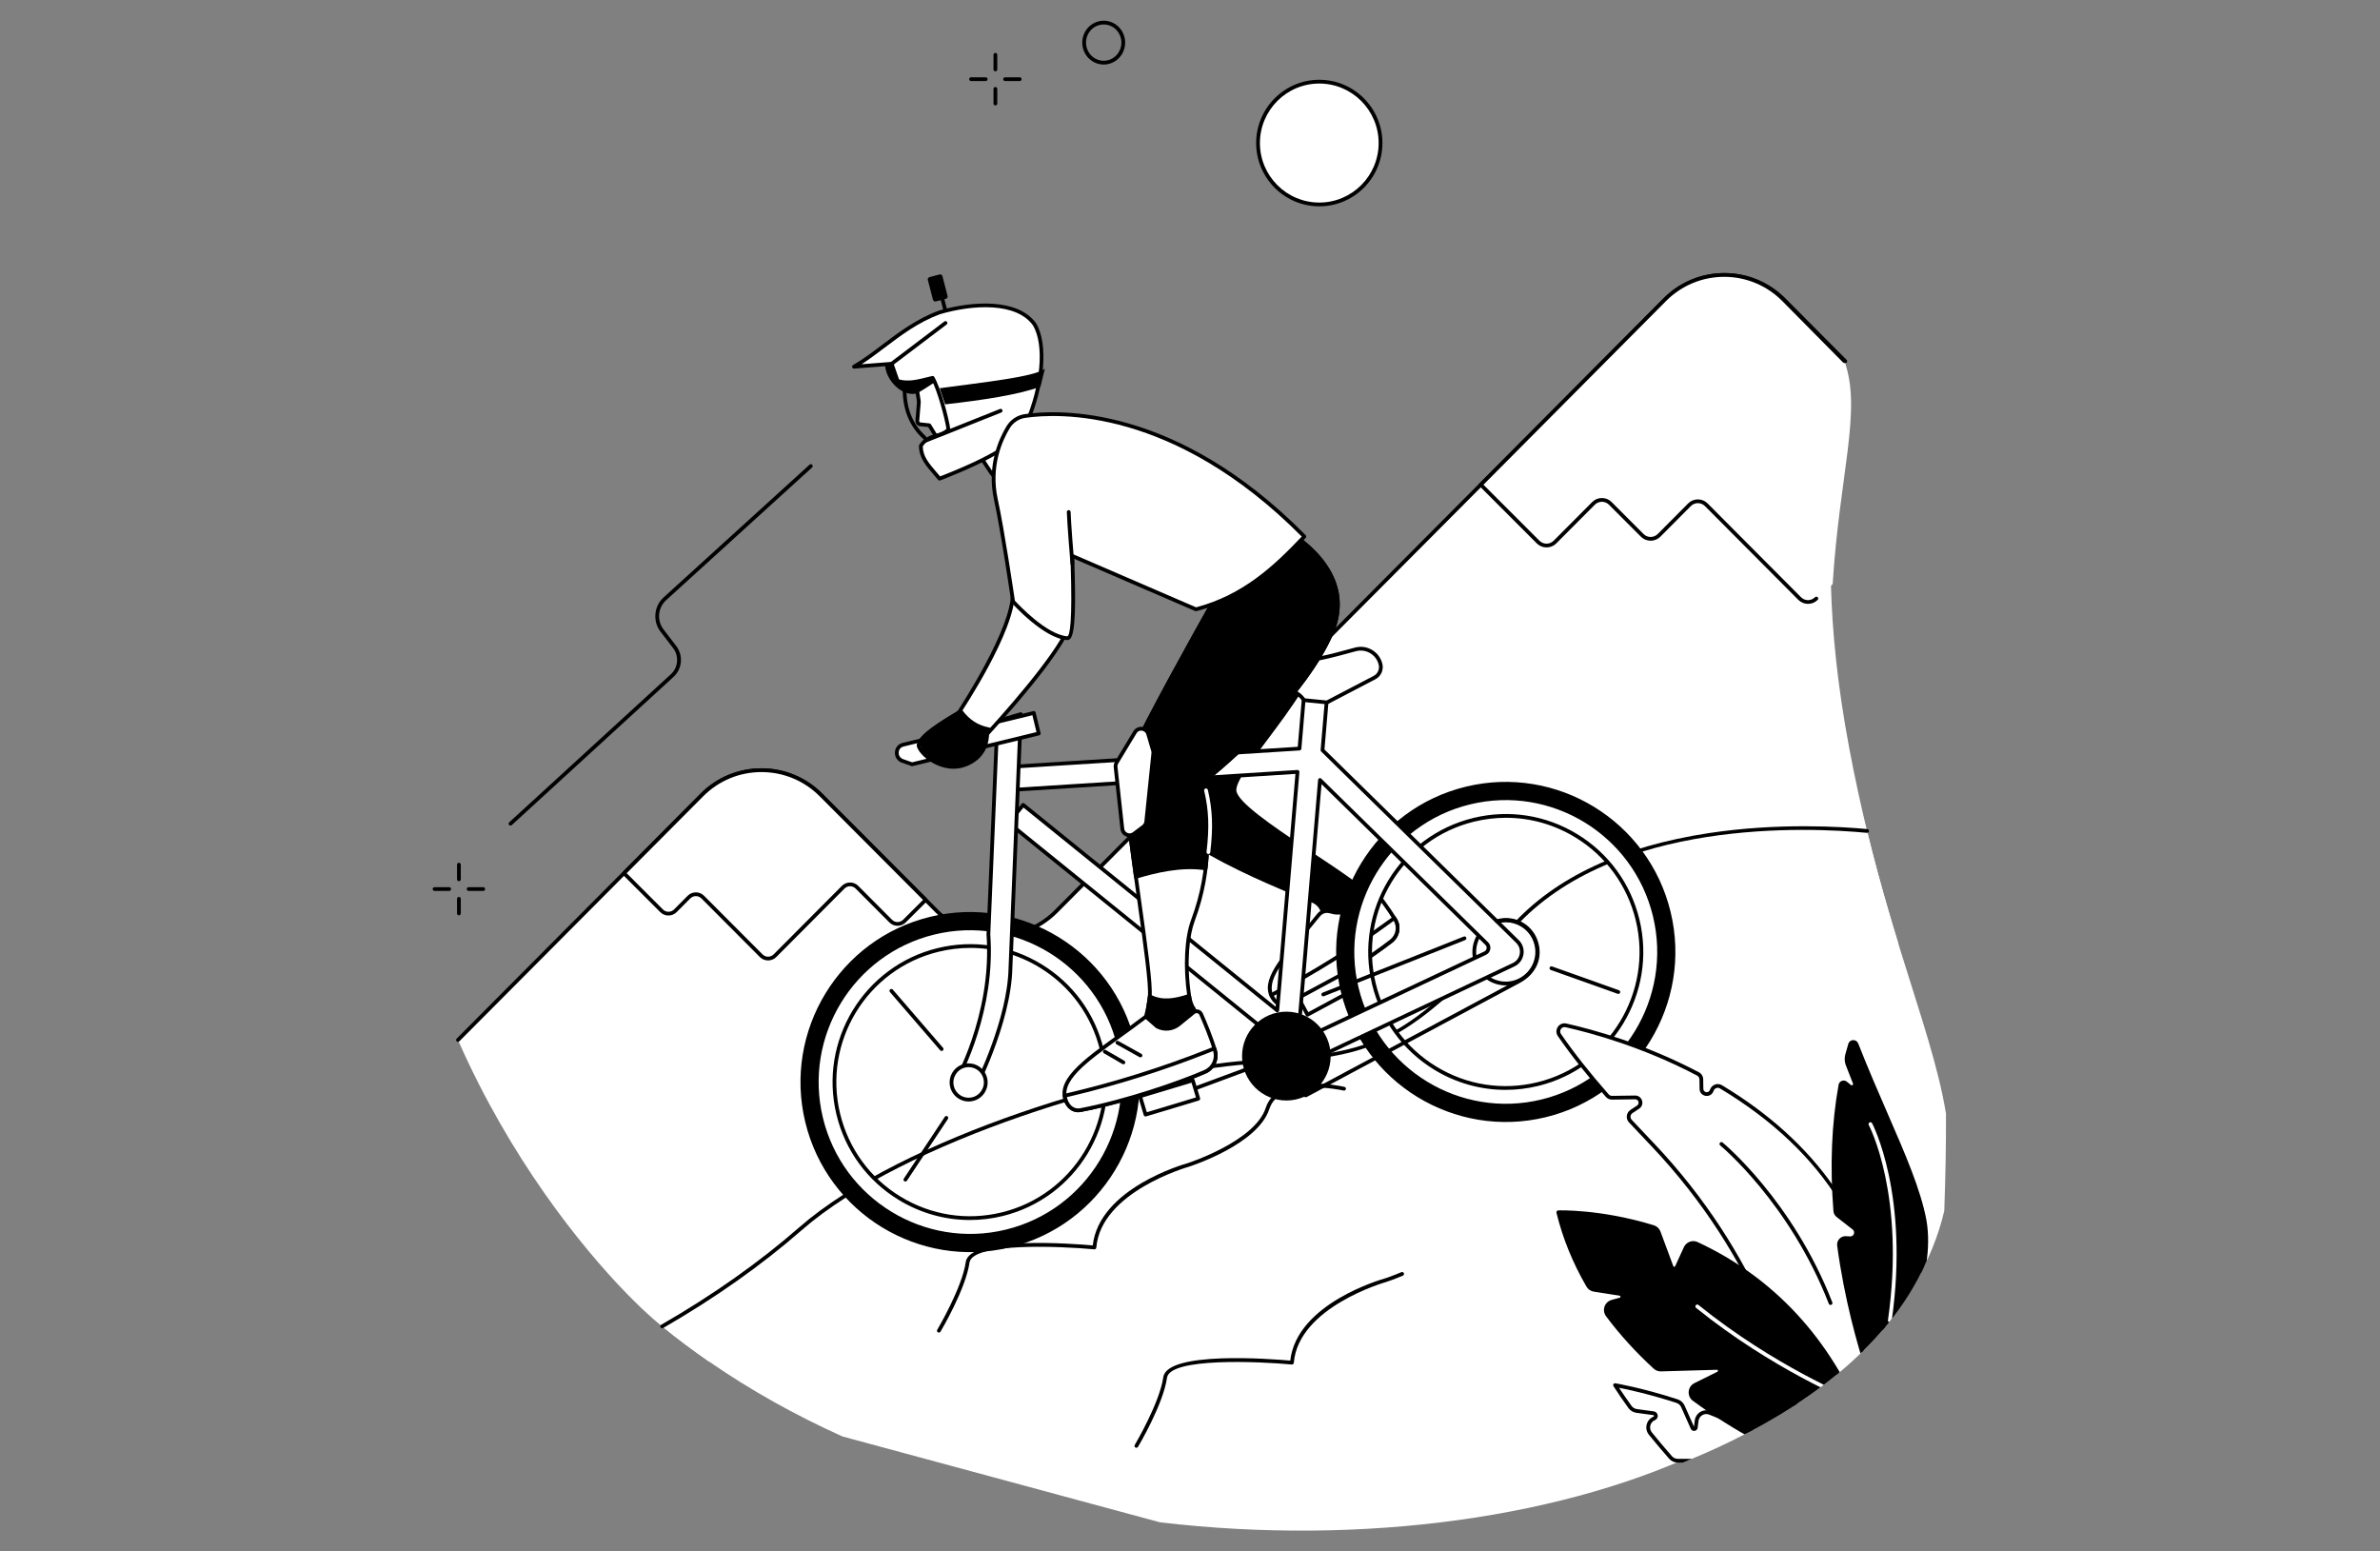 <?xml version="1.0" encoding="UTF-8"?>
<svg id="a" data-name="Layer 1" xmlns="http://www.w3.org/2000/svg" xmlns:xlink="http://www.w3.org/1999/xlink" viewBox="0 0 5000 3258.71">
  <rect x="0" y="0" width="5000" height="3258.71" fill="#808080" stroke="none"/>
  <defs>
    <clipPath id="c">
      <path d="M3297.59,3147.23s580.36-119.34,748.72-495.43c0,0,57.71-105.54,41.91-283.45-15.81-177.91-237.32-705.56-237.32-705.56l-921.33-22.42-227.36,585.66s255.24,789.25,595.37,921.2Z" fill="none" stroke-width="0"/>
    </clipPath>
  </defs>
  <g id="b" data-name="Downhill">
    <g>
      <ellipse cx="2771.6" cy="300.49" rx="128.65" ry="128.96" fill="#fff" stroke-width="0"/>
      <path d="M2771.61,433.41c-73.12,0-132.61-59.63-132.61-132.92s59.49-132.92,132.61-132.92,132.61,59.63,132.61,132.92-59.49,132.92-132.61,132.92ZM2771.61,175.48c-68.76,0-124.7,56.08-124.7,125.01s55.94,125.01,124.7,125.01,124.69-56.08,124.69-125.01-55.94-125.01-124.69-125.01Z" stroke-width="0"/>
    </g>
    <g>
      <g>
        <path d="M3966.75,1910.85c7.23,24.87,14.46,48.86,21.58,72.03l-2499.38,876.71c-33.59-23.2-66.23-47.64-97.81-73.42-2.57-1.98-5.14-4.09-7.67-6.19-3.08-2.54-6.32-5.28-9.76-8.29-15.73-13.64-35.25-32.01-57.46-54.81-96.9-99.63-244.97-284.3-354.12-532.32l512.31-514.63c69.08-69.41,181.15-69.49,250.3-.12l219.92,220.49,23.95,24.04c69.16,69.33,181.19,69.25,250.27-.12l1278.79-1284.61c69.16-69.41,181.27-69.41,250.38,0l128.63,129.18c-1.07,120.46-35.84,253.65-30.23,468.3,2.49,96.7,13.16,209.94,38.77,345.98,11.62,61.6,24.19,118.87,37.15,172.42,14.46,59.49,29.48,114.35,44.38,165.36Z" fill="#fff" stroke-width="0"/>
        <path d="M962.14,2188.52c-1.01,0-2.02-.38-2.79-1.15-1.55-1.54-1.56-4.05-.02-5.6l512.31-514.63c34.17-34.33,79.6-53.25,127.94-53.27h.08c48.3,0,93.72,18.87,127.89,53.15l243.86,244.52c32.67,32.75,76.09,50.79,122.26,50.79h.08c46.21-.02,89.65-18.1,122.32-50.91l1278.79-1284.61c34.2-34.32,79.66-53.22,128.01-53.22h.03c48.34,0,93.79,18.91,127.96,53.22l128.63,129.18c1.54,1.55,1.53,4.05-.01,5.6-1.55,1.54-4.06,1.54-5.6-.01l-128.63-129.18c-32.67-32.81-76.12-50.89-122.35-50.89h-.03c-46.24,0-89.7,18.07-122.4,50.89l-1278.79,1284.61c-34.17,34.31-79.6,53.22-127.93,53.24h-.08c-48.29,0-93.69-18.86-127.86-53.12l-243.86-244.52c-32.67-32.77-76.1-50.82-122.28-50.82h-.08c-46.22.02-89.67,18.11-122.34,50.94l-512.31,514.63c-.77.78-1.79,1.17-2.81,1.17Z" stroke-width="0"/>
        <g>
          <path d="M1418.79,1913.15l28.63-28.73c7.99-8.02,20.94-8.02,28.93,0l122.77,123.12c7.99,8.02,20.95,8.01,28.94,0l143.3-143.82c7.99-8.02,20.95-8.02,28.94,0l70.83,71.07c7.97,8,20.89,8.02,28.89.05l44.64-44.5-219.92-220.51c-69.15-69.34-181.22-69.28-250.3.13l-163.52,164.31,78.96,78.93c8,7.99,20.93,7.98,28.91-.03Z" fill="#fff" stroke-width="0"/>
          <path d="M1613.6,2017.5c-6.52,0-12.65-2.55-17.27-7.17l-122.77-123.12c-3.12-3.13-7.26-4.85-11.67-4.85-4.4,0-8.55,1.72-11.67,4.85l-28.63,28.73c-4.61,4.62-10.73,7.17-17.25,7.18h-.02c-6.51,0-12.63-2.54-17.24-7.14l-78.96-78.93c-1.54-1.54-1.55-4.04,0-5.59l163.53-164.31c34.16-34.32,79.59-53.24,127.92-53.26h.1c48.3,0,93.71,18.86,127.88,53.13l219.92,220.51c.74.74,1.16,1.75,1.16,2.8s-.42,2.06-1.16,2.8l-44.64,44.5c-4.61,4.59-10.72,7.12-17.21,7.12h-.04c-6.51-.01-12.63-2.56-17.23-7.18l-70.83-71.07c-3.12-3.13-7.26-4.85-11.67-4.85s-8.55,1.72-11.67,4.85l-143.3,143.82c-4.61,4.63-10.75,7.18-17.27,7.18ZM1461.89,1874.45c6.53,0,12.66,2.55,17.27,7.17l122.77,123.12c3.12,3.13,7.26,4.85,11.67,4.85,4.4,0,8.55-1.72,11.67-4.85l143.3-143.82c4.61-4.63,10.75-7.18,17.27-7.18s12.66,2.55,17.27,7.18l70.83,71.07c3.11,3.12,7.24,4.84,11.64,4.85h.03c4.39,0,8.51-1.71,11.63-4.81l41.84-41.71-217.13-217.71c-32.67-32.76-76.1-50.8-122.28-50.8h-.1c-46.21.02-89.66,18.11-122.31,50.93l-160.74,161.52,76.17,76.14c3.11,3.11,7.25,4.83,11.64,4.83h.02c4.4,0,8.54-1.73,11.65-4.85l28.63-28.73c4.61-4.63,10.75-7.18,17.27-7.18Z" stroke-width="0"/>
        </g>
        <path d="M3747.13,629.61l127.7,129.02v.16c37.29,102.22-10.14,236.13-24.73,468.3l-34.22,30.14c-9.76,9.76-25.34,9.76-35.1,0l-196.17-196.97c-9.76-9.8-25.51-9.8-35.27,0l-63.99,64.29c-9.76,9.76-25.55,9.76-35.32,0l-67.05-67.19c-9.76-9.76-25.57-9.76-35.33.04l-80.93,81.23c-9.76,9.76-25.53,9.8-35.33.04l-120.49-120.5,386.3-388.58c69.16-69.41,180.8-69.41,249.92,0Z" fill="#fff" stroke-width="0"/>
        <path d="M3798.33,1268.45c-7.37,0-14.74-2.8-20.35-8.41l-196.17-196.97c-3.97-3.99-9.24-6.18-14.83-6.18s-10.86,2.2-14.83,6.18l-63.98,64.29c-11.29,11.28-29.64,11.28-40.92,0l-67.06-67.19c-3.97-3.97-9.24-6.15-14.85-6.15h-.02c-5.61,0-10.88,2.2-14.86,6.19l-80.93,81.23c-11.28,11.27-29.63,11.29-40.92.05l-120.49-120.5c-1.54-1.54-1.55-4.04,0-5.59l386.3-388.58c34.2-34.32,79.57-53.22,127.78-53.22h.03c48.2,0,93.55,18.91,127.72,53.22l127.71,129.03c.73.74,1.14,1.74,1.14,2.78,0,2.19-1.77,4.04-3.96,4.04-1.41,0-2.65-.71-3.35-1.8l-127.16-128.48c-32.66-32.8-76.03-50.88-122.11-50.88h-.02c-46.09,0-89.47,18.07-122.17,50.89l-383.51,385.78,117.7,117.71c8.2,8.16,21.54,8.15,29.73-.04l80.92-81.22c5.46-5.48,12.72-8.51,20.45-8.52h.03c7.72,0,14.98,3.01,20.44,8.47l67.06,67.19c8.19,8.19,21.52,8.18,29.72,0l63.98-64.29c5.47-5.49,12.73-8.51,20.44-8.51s14.97,3.02,20.44,8.51l196.17,196.97c8.26,8.26,21.23,8.26,29.5,0,1.55-1.54,4.05-1.54,5.6,0,1.55,1.55,1.55,4.05,0,5.6-5.61,5.61-12.98,8.41-20.35,8.41Z" stroke-width="0"/>
      </g>
      <g>
        <path d="M4088.22,2339.37c.24,66.91-1.15,135.61-3.6,203.95-6,26.1-14.46,52.59-25.65,79.88-96.03,234.29-320.45,345.11-463.9,415.91-299.46,147.86-728.63,209.26-1157.99,158.65l-667.42-180.43c-98.6-44.5-192.85-96.98-280.73-157.74-33.59-23.2-66.23-47.64-97.81-73.42,84.49-48.71,190.51-117.76,290.46-205.06,213.4-186.42,695.47-333.17,941.87-349.63,246.39-16.46,310.77-15.27,555.78-285.38,212.92-234.73,635.92-210.89,743.13-200.62,14.46,59.49,29.48,114.35,44.38,165.36,7.23,24.87,14.46,48.86,21.58,72.03,1.86,6.11,3.72,12.1,5.57,18.09,41.49,133.86,78.36,240.28,94.33,338.41Z" fill="#fff" stroke-width="0"/>
        <path d="M1391.14,2790.13c-1.37,0-2.7-.71-3.43-1.98-1.09-1.89-.44-4.31,1.45-5.4,108.47-62.53,205.98-131.37,289.83-204.61,217.55-190.05,704.53-334.59,944.21-350.6l15.32-1.02c235.66-15.63,299.01-19.83,537.79-283.07,91.24-100.59,230.38-165.67,413.54-193.44,147.23-22.32,281.85-13.35,332.9-8.46,2.18.21,3.77,2.14,3.56,4.32-.2,2.17-2.05,3.79-4.32,3.56-120.65-11.56-530.57-31.35-739.83,199.34-240.92,265.6-310.99,270.25-543.12,285.65l-15.32,1.02c-238.59,15.94-723.2,159.69-939.52,348.66-84.23,73.58-182.17,142.72-291.09,205.51-.62.36-1.3.53-1.97.53Z" stroke-width="0"/>
        <path d="M1972.42,2799.25c-.69,0-1.39-.18-2.02-.56-1.88-1.12-2.49-3.55-1.38-5.42.52-.88,52.31-88.37,59.93-142.3,7.81-55.27,226.29-38.47,266.75-34.88,13.5-119.81,191.53-170.58,199.19-172.71,1.27-.41,141.39-45.9,164.19-116.15,24.53-75.6,159.72-45.45,165.46-44.13,2.13.49,3.46,2.61,2.97,4.74-.49,2.13-2.62,3.46-4.74,2.97-1.34-.31-133.86-29.88-156.16,38.86-24.05,74.11-163.53,119.4-169.46,121.29-1.99.56-184.44,52.59-193.95,169.74-.09,1.05-.59,2.03-1.4,2.71-.81.68-1.87,1-2.91.91-70.87-6.64-256.12-14.6-262.11,27.75-7.84,55.51-58.8,141.6-60.96,145.24-.74,1.24-2.06,1.93-3.4,1.93Z" stroke-width="0"/>
        <path d="M2387.36,3041.2c-.69,0-1.38-.18-2.02-.56-1.88-1.12-2.49-3.55-1.38-5.42.52-.88,52.3-88.37,59.92-142.3,7.82-55.26,226.29-38.47,266.76-34.88,13.5-119.81,191.53-170.58,199.19-172.71,0,0,14.32-4.6,34.3-13.02,2.01-.84,4.34.09,5.19,2.11.85,2.01-.1,4.33-2.11,5.18-20.33,8.57-34.97,13.26-35.12,13.31-1.99.56-184.44,52.59-193.95,169.74-.09,1.05-.59,2.03-1.4,2.71s-1.86,1-2.91.91c-70.87-6.64-256.13-14.6-262.11,27.75-7.84,55.51-58.79,141.6-60.96,145.24-.74,1.24-2.06,1.93-3.4,1.93Z" stroke-width="0"/>
      </g>
    </g>
    <g>
      <g>
        <path d="M2091.15,149.81c-2.19,0-3.96-1.77-3.96-3.96v-30.77c0-2.19,1.77-3.96,3.96-3.96s3.96,1.77,3.96,3.96v30.77c0,2.19-1.77,3.96-3.96,3.96Z" stroke-width="0"/>
        <path d="M2091.15,221.48c-2.19,0-3.96-1.77-3.96-3.96v-30.77c0-2.19,1.77-3.96,3.96-3.96s3.96,1.77,3.96,3.96v30.77c0,2.19-1.77,3.96-3.96,3.96Z" stroke-width="0"/>
        <path d="M2070.74,170.26h-30.7c-2.19,0-3.96-1.77-3.96-3.96s1.77-3.96,3.96-3.96h30.7c2.19,0,3.96,1.77,3.96,3.96s-1.77,3.96-3.96,3.96Z" stroke-width="0"/>
        <path d="M2142.25,170.26h-30.7c-2.19,0-3.96-1.77-3.96-3.96s1.77-3.96,3.96-3.96h30.7c2.19,0,3.96,1.77,3.96,3.96s-1.77,3.96-3.96,3.96Z" stroke-width="0"/>
      </g>
      <g>
        <path d="M964.09,1851.01c-2.19,0-3.96-1.77-3.96-3.96v-30.77c0-2.19,1.77-3.96,3.96-3.96s3.96,1.77,3.96,3.96v30.77c0,2.19-1.77,3.96-3.96,3.96Z" stroke-width="0"/>
        <path d="M964.09,1922.69c-2.19,0-3.96-1.77-3.96-3.96v-30.77c0-2.19,1.77-3.96,3.96-3.96s3.96,1.77,3.96,3.96v30.77c0,2.19-1.77,3.96-3.96,3.96Z" stroke-width="0"/>
        <path d="M943.69,1871.47h-30.7c-2.19,0-3.96-1.77-3.96-3.96s1.77-3.96,3.96-3.96h30.7c2.19,0,3.96,1.77,3.96,3.96s-1.77,3.96-3.96,3.96Z" stroke-width="0"/>
        <path d="M1015.2,1871.47h-30.7c-2.19,0-3.96-1.77-3.96-3.96s1.77-3.96,3.96-3.96h30.7c2.19,0,3.96,1.77,3.96,3.96s-1.77,3.96-3.96,3.96Z" stroke-width="0"/>
      </g>
      <path d="M2318.72,135.56c-5.42,0-10.85-1.01-16.05-3.03-11.38-4.42-20.33-13.12-25.23-24.49-9.98-23.19.37-50.38,23.08-60.6,10.92-4.92,23.08-5.23,34.22-.9,11.38,4.42,20.34,13.12,25.24,24.49,9.98,23.19-.37,50.38-23.08,60.61-5.82,2.62-11.99,3.93-18.17,3.93ZM2318.7,51.41c-5.08,0-10.15,1.08-14.93,3.23-18.79,8.46-27.34,31.01-19.05,50.26,4.05,9.41,11.44,16.6,20.82,20.25,9.15,3.56,19.13,3.3,28.11-.74,18.79-8.46,27.35-31.01,19.06-50.26-4.05-9.41-11.45-16.6-20.83-20.25-4.28-1.66-8.73-2.49-13.18-2.49Z" stroke-width="0"/>
      <path d="M1072.49,1734.17c-1.07,0-2.14-.43-2.92-1.28-1.48-1.61-1.37-4.12.24-5.59l339.57-311.02c15.43-14.12,17.53-38.19,4.79-54.79l-26.54-34.59c-16.76-21.84-13.94-53.45,6.42-71.96l306.67-278.81c1.61-1.47,4.12-1.35,5.59.27,1.47,1.62,1.35,4.12-.27,5.59l-306.67,278.81c-17.34,15.76-19.74,42.68-5.47,61.28l26.54,34.59c15.47,20.16,13.01,48.29-5.72,65.45l-339.57,311.02c-.76.7-1.72,1.04-2.67,1.04Z" stroke-width="0"/>
    </g>
    <g>
      <g>
        <path d="M2581.63,1321.72s-152.66,227.94-169.78,326.03c-18.58,106.46,252.02,208.12,345.64,248.72,16.12,6.99,23.1,26.1,15.28,41.87-9.23,18.6-6.53,39.47,1.51,39.76,25.52.95,111.59-67.88,109.56-89.01-3.18-33.21-281.41-180.83-286.4-228.16-4.99-47.33,217.96-253.59,182.58-359.89-35.38-106.29-198.39,20.68-198.39,20.68Z" stroke-width="0"/>
        <g>
          <g>
            <path d="M2887.59,1870.51c10.45,13.14,29.39,37.84,43.7,61.57,8.98,14.88,5.19,34.15-8.52,44.82-38.75,30.16-130.36,92.24-215.69,132.73-5.84,2.77-18.03,4.52-28.92-7.75-35.77-40.28,25.42-96.76,92.13-179.84,5.46-6.79,14.34-9.83,22.8-7.79l7.95,1.92c17.82,4.31,41.3-4.27,52.18-19.06l19.32-26.29c3.7-5.04,11.15-5.2,15.04-.31Z" fill="#fff" stroke-width="0"/>
            <path d="M2697.92,2115.57c-7.21,0-15.46-2.91-22.71-11.07-32.06-36.1,6.35-82,59.5-145.53,10.51-12.57,21.38-25.56,32.51-39.41,6.39-7.96,16.91-11.55,26.82-9.16l7.95,1.92c16.17,3.91,38.18-4.13,48.06-17.56l19.32-26.29c2.51-3.41,6.36-5.41,10.58-5.49,4.32-.07,8.12,1.76,10.74,5.06h0c10.2,12.83,29.48,37.94,43.99,61.98,9.97,16.53,5.9,38.02-9.47,49.99-40.32,31.39-131.23,92.75-216.42,133.18-3.03,1.44-6.78,2.37-10.87,2.37ZM2787.87,1917.58c-5.54,0-10.93,2.5-14.49,6.93-11.17,13.92-22.07,26.94-32.61,39.54-50.61,60.49-87.17,104.2-59.64,135.2,10.9,12.27,22.12,7.82,24.27,6.8,84.61-40.15,174.9-101.1,214.95-132.27,12.21-9.51,15.46-26.55,7.56-39.65-14.28-23.67-33.32-48.47-43.4-61.15-1.08-1.35-2.79-2.1-4.4-2.07-1.74.03-3.32.86-4.36,2.27l-19.32,26.29c-11.76,16-37.01,25.23-56.29,20.57l-7.95-1.92c-1.42-.34-2.87-.51-4.3-.51Z" stroke-width="0"/>
          </g>
          <g>
            <path d="M2929.12,1928.53s1.47,2.39,2.17,3.55c8.98,14.88,5.19,34.15-8.52,44.82-38.75,30.16-130.36,92.24-215.69,132.73-5.84,2.77-18.03,4.52-28.92-7.75-3.34-3.76-7.33-11.73-7.33-11.73l5.91-3.11c84.22-44.31,165.09-94.74,241.96-150.9l10.41-7.61Z" fill="#fff" stroke-width="0"/>
            <path d="M2697.92,2115.57c-7.21,0-15.46-2.91-22.71-11.07-3.64-4.1-7.74-12.24-7.91-12.59-.97-1.93-.21-4.27,1.69-5.28l5.92-3.11c83.76-44.07,165-94.74,241.47-150.59l10.41-7.61c.89-.65,2.03-.9,3.09-.69,1.09.21,2.03.87,2.61,1.81l2.19,3.58c9.97,16.53,5.9,38.02-9.47,49.99-40.32,31.39-131.23,92.75-216.42,133.18-3.03,1.44-6.78,2.37-10.87,2.37ZM2676.2,2091.79c1.44,2.56,3.35,5.69,4.92,7.46,10.88,12.26,22.12,7.82,24.27,6.8,84.61-40.15,174.9-101.1,214.95-132.27,12.17-9.47,15.44-26.44,7.64-39.52l-6.94,5.07c-76.77,56.09-158.35,106.96-242.45,151.21l-2.39,1.26Z" stroke-width="0"/>
          </g>
        </g>
      </g>
      <g>
        <g>
          <path d="M2629.27,2242.33l-144.42,53.55,144.42-53.55Z" stroke-width="0"/>
          <path d="M2484.85,2299.83c-1.61,0-3.12-.99-3.71-2.58-.76-2.05.29-4.33,2.33-5.09l144.42-53.55c2.04-.76,4.32.29,5.09,2.33.76,2.05-.29,4.33-2.33,5.09l-144.42,53.55c-.45.17-.92.25-1.38.25Z" stroke-width="0"/>
        </g>
        <g>
          <path d="M2785.63,2075.46l25.46,16.76-95.57,142.76c-4.62,7.05-14.06,9.01-21.09,4.38-7.03-4.63-8.99-14.09-4.37-21.14l95.57-142.76Z" fill="#fff" stroke-width="0"/>
          <g>
            <polygon points="2727.79 2096.04 2829.67 2041.08 2848.71 2076.54 2746.83 2131.5 2727.79 2096.04" fill="#fff" stroke-width="0"/>
            <path d="M2746.83,2135.46c-.38,0-.77-.06-1.14-.17-1.01-.3-1.85-.99-2.35-1.92l-19.04-35.46c-1.03-1.92-.31-4.32,1.61-5.35l101.88-54.96c.93-.5,2.01-.61,3.01-.31,1.01.3,1.85.99,2.35,1.92l19.04,35.46c1.03,1.92.31,4.32-1.61,5.35l-101.88,54.96c-.58.31-1.23.47-1.88.47ZM2733.15,2097.65l15.29,28.49,94.91-51.21-15.29-28.49-94.92,51.21Z" stroke-width="0"/>
          </g>
        </g>
        <g>
          <g>
            <path d="M1958.61,1944.44c-181.02,43.97-292.2,226.71-248.34,408.17,43.87,181.46,226.17,292.91,407.19,248.94,181.02-43.97,292.2-226.71,248.34-408.17-43.86-181.45-226.17-292.91-407.19-248.94ZM2105.15,2550.62c-152.96,37.16-307.01-57.02-344.07-210.35-37.07-153.33,56.88-307.75,209.84-344.9,152.96-37.16,307.01,57.02,344.07,210.35,37.07,153.33-56.88,307.75-209.85,344.9Z" fill="#fff" stroke-width="0"/>
            <path d="M2037.42,2615.14c-61.8,0-122.6-16.95-176.73-49.96-77.98-47.56-132.77-122.72-154.26-211.65-44.31-183.28,68.4-368.53,251.25-412.94l.94,3.84-.94-3.84c88.46-21.49,179.97-7.2,257.71,40.21,77.98,47.56,132.76,122.72,154.25,211.64,44.31,183.28-68.4,368.53-251.25,412.94-26.86,6.53-54.01,9.75-80.97,9.75ZM2038.63,1938.76c-26.33,0-52.85,3.15-79.09,9.52-178.61,43.39-288.71,224.35-245.43,403.39,21,86.87,74.52,160.29,150.69,206.75,75.94,46.31,165.33,60.26,251.72,39.28,178.62-43.39,288.71-224.35,245.43-403.4-21-86.86-74.51-160.29-150.68-206.74-52.87-32.24-112.27-48.8-172.64-48.8ZM2037.52,2562.72c-52.33,0-103.83-14.35-149.66-42.31-66.03-40.27-112.42-103.92-130.62-179.22-37.52-155.2,57.92-312.06,212.75-349.67,74.89-18.19,152.4-6.1,218.23,34.05,66.03,40.27,112.42,103.92,130.62,179.21,37.52,155.2-57.92,312.07-212.75,349.68-22.75,5.53-45.74,8.26-68.57,8.26ZM2038.54,1991.18c-22.21,0-44.56,2.66-66.68,8.03-150.6,36.58-243.43,189.16-206.93,340.13,17.7,73.24,62.82,135.15,127.05,174.32,64.03,39.05,139.41,50.81,212.24,33.12l.94,3.84-.94-3.84c150.6-36.58,243.43-189.16,206.94-340.13-17.7-73.24-62.82-135.15-127.05-174.32-44.58-27.19-94.66-41.15-145.56-41.15Z" stroke-width="0"/>
          </g>
          <path d="M2121.96,2620.13c-190.95,46.38-383.95-71.61-430.22-263.02-46.27-191.41,71.43-384.88,262.39-431.26,190.95-46.38,383.95,71.61,430.22,263.02,46.27,191.41-71.43,384.88-262.39,431.26ZM1963.11,1963.03c-170.5,41.42-275.61,214.16-234.29,385.08,41.32,170.92,213.65,276.27,384.15,234.85,170.5-41.42,275.61-214.16,234.29-385.08-41.32-170.92-213.65-276.27-384.15-234.85Z" stroke-width="0"/>
        </g>
        <g>
          <g>
            <path d="M3083.94,1671.09c-181.02,43.97-292.2,226.71-248.34,408.17,43.87,181.46,226.17,292.91,407.19,248.94,181.02-43.97,292.2-226.71,248.34-408.17-43.86-181.45-226.17-292.91-407.19-248.94ZM3230.48,2277.27c-152.96,37.16-307.01-57.02-344.07-210.35-37.07-153.33,56.88-307.75,209.84-344.9,152.96-37.16,307.01,57.02,344.07,210.35,37.07,153.33-56.88,307.75-209.85,344.9Z" fill="#fff" stroke-width="0"/>
            <path d="M3162.75,2341.79c-61.8,0-122.6-16.95-176.73-49.96-77.98-47.56-132.76-122.72-154.26-211.64-44.31-183.28,68.4-368.53,251.25-412.94l.94,3.84-.94-3.84c88.46-21.49,179.98-7.2,257.71,40.21,77.98,47.56,132.76,122.72,154.25,211.64,44.31,183.28-68.4,368.53-251.25,412.94-26.86,6.53-54.01,9.75-80.97,9.75ZM3163.97,1665.41c-26.33,0-52.85,3.15-79.09,9.52-178.61,43.39-288.71,224.35-245.43,403.39,21,86.86,74.51,160.29,150.69,206.75,75.94,46.31,165.34,60.26,251.72,39.28,178.61-43.38,288.71-224.35,245.43-403.4-21-86.86-74.51-160.29-150.68-206.74-52.87-32.24-112.27-48.8-172.64-48.8ZM3162.85,2289.37c-52.33,0-103.82-14.35-149.66-42.31-66.04-40.27-112.42-103.92-130.63-179.22-37.52-155.2,57.92-312.07,212.75-349.67,74.89-18.19,152.4-6.1,218.23,34.05,66.04,40.27,112.42,103.92,130.63,179.22,37.52,155.2-57.92,312.07-212.76,349.68-22.75,5.53-45.74,8.26-68.57,8.26ZM3163.87,1717.83c-22.21,0-44.56,2.66-66.68,8.03-150.6,36.58-243.43,189.16-206.94,340.13,17.71,73.24,62.83,135.15,127.06,174.32,64.03,39.05,139.4,50.81,212.24,33.12,150.6-36.58,243.43-189.16,206.94-340.13-17.71-73.24-62.83-135.15-127.06-174.32-44.57-27.19-94.66-41.15-145.55-41.15Z" stroke-width="0"/>
          </g>
          <path d="M3247.29,2346.78c-190.96,46.38-383.96-71.61-430.23-263.02-46.27-191.41,71.44-384.88,262.39-431.26,190.95-46.38,383.95,71.61,430.22,263.02,46.27,191.41-71.44,384.88-262.39,431.26ZM3088.44,1689.67c-170.5,41.42-275.61,214.16-234.29,385.08,41.32,170.92,213.65,276.27,384.15,234.85,170.5-41.42,275.61-214.16,234.29-385.08-41.32-170.92-213.65-276.27-384.15-234.85Z" stroke-width="0"/>
          <path d="M3399.85,2087.81c-.44,0-.89-.07-1.33-.23l-140.61-50.07c-2.06-.73-3.13-3-2.4-5.05.73-2.06,2.98-3.13,5.06-2.4l140.61,50.07c2.06.73,3.13,3,2.4,5.05-.58,1.62-2.1,2.63-3.73,2.63Z" stroke-width="0"/>
        </g>
        <g>
          <ellipse cx="3163.37" cy="1999.64" rx="66.15" ry="66.31" fill="#fff" stroke-width="0"/>
          <path d="M3163.24,2069.93c-12.7,0-25.19-3.48-36.32-10.27-16.02-9.77-27.28-25.21-31.69-43.48-9.1-37.65,14.05-75.71,51.62-84.84,18.19-4.42,36.99-1.48,52.96,8.26,16.02,9.77,27.28,25.21,31.69,43.48,9.1,37.65-14.05,75.71-51.62,84.84-5.52,1.34-11.1,2-16.64,2ZM3163.48,1937.26c-4.91,0-9.86.59-14.76,1.78-33.33,8.1-53.88,41.87-45.8,75.29,3.92,16.21,13.91,29.92,28.12,38.58,14.17,8.64,30.85,11.24,46.97,7.33,33.33-8.1,53.88-41.87,45.8-75.29h0c-3.92-16.21-13.9-29.91-28.12-38.58-9.87-6.02-20.95-9.11-32.21-9.11Z" stroke-width="0"/>
        </g>
        <path d="M1902.07,2481.9c-.75,0-1.51-.21-2.18-.66-1.82-1.21-2.32-3.66-1.11-5.48l86.07-129.75c1.21-1.82,3.66-2.32,5.48-1.11,1.82,1.21,2.32,3.66,1.11,5.48l-86.07,129.75c-.76,1.15-2.02,1.77-3.3,1.77Z" stroke-width="0"/>
        <path d="M1978.22,2207.64c-1.11,0-2.21-.46-2.99-1.37l-105.6-122.36c-1.43-1.65-1.24-4.15.41-5.58,1.65-1.43,4.15-1.25,5.58.41l105.6,122.36c1.43,1.65,1.24,4.15-.41,5.58-.75.65-1.67.96-2.59.96Z" stroke-width="0"/>
        <g>
          <g>
            <path d="M2675.86,2211.13l-47.13,22.17,20.68,43.95,530.42-250.73c18.94-8.95,23.17-34.1,8.21-48.78l-409.64-401.89,8.73-102.91-48.23-4.8-8.85,104.29-598.2,37.78,3.05,48.49,591-37.32-42.51,501.18-533.85-431.8-30.44,37.81,559.33,452.41-2.56,30.16ZM3120.08,2002.17l-393.55,185.13,46.55-548.83,350.38,343.67c6.15,6.03,4.4,16.37-3.39,20.03Z" fill="#fff" stroke-width="0"/>
            <path d="M2649.41,2281.2c-.45,0-.9-.08-1.34-.23-.99-.36-1.8-1.09-2.24-2.04l-20.68-43.94c-.44-.95-.49-2.04-.14-3.03s1.09-1.79,2.04-2.24l45.07-21.2,2.19-25.8-557.7-451.08c-1.7-1.37-1.96-3.86-.6-5.56l30.44-37.81c.66-.82,1.62-1.34,2.66-1.45,1.04-.11,2.09.2,2.91.86l528.04,427.11,41.5-489.17-586.42,37.03c-1.1.07-2.08-.29-2.87-.98-.79-.69-1.27-1.67-1.33-2.72l-3.05-48.49c-.14-2.18,1.52-4.06,3.7-4.2l594.8-37.56,8.56-100.89c.09-1.06.6-2.03,1.41-2.71.82-.68,1.89-1,2.92-.89l48.23,4.8c2.15.21,3.74,2.12,3.55,4.27l-8.57,101.05,408.31,400.58c7.96,7.81,11.6,19.04,9.74,30.04-1.88,11.16-8.82,20.32-19.03,25.15l-530.42,250.73c-.54.25-1.11.38-1.69.38ZM2634,2235.2l17.3,36.78,526.83-249.04c7.84-3.71,13.16-10.74,14.61-19.31,1.45-8.58-1.28-16.99-7.48-23.07l-409.64-401.89c-.84-.83-1.27-1.98-1.17-3.16l8.4-99.02-40.36-4.02-8.51,100.29c-.17,1.95-1.73,3.49-3.69,3.61l-594.26,37.53,2.55,40.59,587.05-37.07c1.19-.07,2.28.36,3.08,1.18.8.82,1.21,1.96,1.11,3.1l-42.52,501.18c-.12,1.46-1.04,2.73-2.39,3.31-1.34.57-2.9.36-4.04-.56l-530.76-429.3-25.48,31.65,556.26,449.92c1.02.83,1.57,2.1,1.45,3.41l-2.56,30.16c-.12,1.41-.98,2.65-2.26,3.25l-43.55,20.49ZM2675.86,2211.13h.04-.04ZM2726.52,2191.26c-.8,0-1.58-.24-2.26-.71-1.16-.81-1.8-2.17-1.68-3.58l46.55-548.83c.13-1.53,1.13-2.84,2.57-3.38,1.43-.53,3.05-.19,4.15.88l350.39,343.67c3.81,3.74,5.56,9.12,4.66,14.39-.89,5.27-4.31,9.77-9.14,12.04l-393.55,185.13c-.54.25-1.11.38-1.68.38ZM2776.31,1647.18l-45.26,533.62,387.35-182.21c2.52-1.19,4.24-3.45,4.71-6.21.47-2.76-.41-5.46-2.4-7.42l-344.39-337.78ZM3120.08,2002.17h.04-.04Z" stroke-width="0"/>
          </g>
          <g>
            <path d="M2694.73,1449.08l-69.3,5.71c-9.47.78-17.78-6.27-18.59-15.76-1.54-18.13,11.4-34.28,29.4-36.67l98.29-13.08c25.22-3.36,50.19-8.34,74.77-14.92l38.36-10.27c23.21-6.22,46.98,7.94,52.64,31.35,2.68,11.09-2.53,22.59-12.63,27.87l-99.93,52.19-48.23-4.8c-9.92-14.8-27.05-23.06-44.78-21.6Z" fill="#fff" stroke-width="0"/>
            <path d="M2787.74,1479.45c-.13,0-.26,0-.39-.02l-48.23-4.8c-1.18-.12-2.24-.75-2.9-1.73-9.11-13.59-24.84-21.2-41.16-19.86l-69.3,5.71c-11.64.97-21.87-7.73-22.86-19.36-1.73-20.27,12.69-38.25,32.81-40.93l98.29-13.08c24.96-3.32,49.95-8.31,74.26-14.82l38.36-10.27c12.25-3.28,25-1.52,35.91,4.96,10.94,6.5,18.61,16.9,21.6,29.28,3.12,12.89-2.91,26.17-14.64,32.3l-99.93,52.19c-.57.3-1.19.45-1.83.45ZM2741.71,1466.93l45.24,4.51,98.88-51.64c8.51-4.44,12.87-14.08,10.61-23.43-2.49-10.29-8.87-18.94-17.96-24.34-9.06-5.38-19.66-6.84-29.82-4.12l-38.36,10.27c-24.64,6.6-49.97,11.65-75.27,15.02l-98.29,13.08c-15.93,2.12-27.34,16.36-25.97,32.42.62,7.3,7.01,12.74,14.32,12.15l69.3-5.71c18.53-1.53,36.46,6.8,47.31,21.79Z" stroke-width="0"/>
          </g>
          <g>
            <path d="M2043.18,2297.66l-39.9-16.54s86.03-143.78,73.18-318.37l18.92-448.13,49.15-14.56-21.73,533.51c-2.57,118.04-79.61,264.09-79.61,264.09Z" fill="#fff" stroke-width="0"/>
            <path d="M2043.18,2301.62c-.51,0-1.02-.1-1.51-.3l-39.9-16.54c-1.06-.44-1.88-1.32-2.24-2.41-.36-1.09-.23-2.29.36-3.27.85-1.43,85.23-144.8,72.63-316.05-.01-.15-.02-.31,0-.46l18.92-448.13c.07-1.69,1.21-3.15,2.83-3.63l49.15-14.56c1.23-.37,2.55-.11,3.55.67,1.01.78,1.58,2.01,1.52,3.28l-21.73,533.51c-2.55,117.53-79.29,264.31-80.06,265.78-.7,1.34-2.07,2.11-3.5,2.11ZM2008.93,2279.18l32.4,13.43c11.16-22.04,75.2-152.96,77.51-259.13l21.51-528.06-41.14,12.19-18.79,445.07c11.53,157.72-57.95,292-71.5,316.49Z" stroke-width="0"/>
          </g>
          <g>
            <ellipse cx="2034.95" cy="2273.74" rx="35.97" ry="36.06" fill="#fff" stroke-width="0"/>
            <path d="M2034.87,2313.77c-7.23,0-14.35-1.98-20.69-5.85-9.12-5.56-15.53-14.36-18.04-24.76-5.19-21.44,8-43.11,29.39-48.31,10.36-2.52,21.07-.84,30.17,4.71,9.12,5.56,15.53,14.36,18.04,24.76,5.19,21.44-8,43.11-29.39,48.31-3.15.76-6.33,1.14-9.48,1.14ZM2035,2241.63c-2.53,0-5.07.3-7.59.91-17.16,4.17-27.73,21.56-23.57,38.76,2.02,8.35,7.16,15.4,14.47,19.86,7.29,4.45,15.87,5.79,24.17,3.77,17.16-4.17,27.73-21.55,23.57-38.76h0c-2.02-8.35-7.16-15.4-14.47-19.86-5.08-3.1-10.78-4.69-16.58-4.69Z" stroke-width="0"/>
          </g>
        </g>
        <ellipse cx="2702.44" cy="2218.39" rx="93.07" ry="93.29" stroke-width="0"/>
        <path d="M2779.96,2092.86c-1.57,0-3.06-.94-3.68-2.5-.8-2.03.19-4.33,2.22-5.14l296.72-117.92c2.03-.81,4.33.18,5.14,2.22.8,2.03-.19,4.33-2.22,5.14l-296.72,117.92c-.48.19-.97.28-1.46.28Z" stroke-width="0"/>
        <path d="M2743.14,2304.95c-1.41,0-2.78-.76-3.49-2.09-1.03-1.93-.31-4.32,1.62-5.36l447.99-239.87c32.22-17.81,44.72-47.61,33.39-79.71-11.07-31.36-44.63-48.46-76.38-38.95-2.1.63-4.3-.56-4.93-2.66-.63-2.09.56-4.3,2.65-4.93,35.83-10.73,73.64,8.56,86.12,43.89,12.54,35.51-1.67,69.73-37.07,89.29l-448.03,239.89c-.6.32-1.23.47-1.86.47Z" stroke-width="0"/>
        <g>
          <polygon points="2517.4 2307.89 2406.6 2341.3 2395.03 2302.74 2505.82 2269.32 2517.4 2307.89" fill="#fff" stroke-width="0"/>
          <path d="M2406.6,2345.26c-.65,0-1.29-.16-1.87-.47-.92-.5-1.62-1.34-1.92-2.35l-11.57-38.56c-.63-2.09.56-4.29,2.65-4.93l110.79-33.41c1.01-.3,2.09-.19,3.02.3.92.5,1.62,1.34,1.92,2.35l11.57,38.56c.63,2.09-.56,4.29-2.65,4.93l-110.79,33.41c-.37.11-.76.17-1.14.17ZM2399.96,2305.38l9.3,30.98,103.21-31.13-9.3-30.98-103.21,31.13Z" stroke-width="0"/>
        </g>
        <g>
          <path d="M1897.58,1564.23l274.24-66.62,10.43,43.12-264.72,64.3c-.46.11-.9.26-1.34.39-6.83-2.28-13.64-4.67-20.42-7.15-16.31-5.97-15.48-29.75,1.38-33.94.14-.04.29-.07.43-.11Z" fill="#fff" stroke-width="0"/>
          <path d="M1916.19,1609.38c-.42,0-.85-.07-1.25-.2-6.6-2.2-13.5-4.61-20.53-7.19-9.23-3.38-14.86-11.96-14.32-21.86.52-9.63,6.84-17.34,16.11-19.64l.45-.11,274.25-66.62c1.02-.25,2.1-.08,2.99.47.9.55,1.54,1.43,1.79,2.45l10.43,43.13c.51,2.12-.79,4.26-2.91,4.77l-265.92,64.65c-.35.1-.72.15-1.08.15ZM1898.52,1568.07l-.41.1c-7.07,1.76-9.86,7.55-10.12,12.39-.26,4.82,1.98,11.38,9.14,14,6.54,2.39,12.97,4.65,19.13,6.72.11-.03.22-.06.34-.09l260.87-63.37-8.56-35.43-270.4,65.68Z" stroke-width="0"/>
        </g>
      </g>
      <g>
        <g>
          <g>
            <path d="M2508.1,2119.06c-5.11-6.31-8.75-19.15-9.89-27.2-9.64-67.57-4.4-125.63,7.8-158.2,42.7-114.08,30.36-208.88,19.7-254.03-4.19-17.75,1.88-36.35,15.88-48,57.24-47.62,200.16-174.83,255.26-300.41,69.63-158.69-147.28-244.85-147.28-244.85,0,0-271.22,471.14-283.79,527.89-12.56,56.75,55.39,424.47,49.66,478.7-6.37,60.38-34.59,111.14-34.59,111.14,0,0,40.8-20.96,71.91-32.6,35.74-13.38,61.57-44.71,55.32-52.43Z" fill="#fff" stroke-width="0"/>
            <path d="M2380.87,2208.05c-1.05,0-2.08-.42-2.84-1.2-1.21-1.25-1.46-3.15-.61-4.67.28-.5,27.9-50.81,34.11-109.63,2.5-23.72-9.71-111-22.63-203.41-16.75-119.77-34.08-243.61-26.97-275.73,12.55-56.69,273.14-509.75,284.23-529.01.98-1.7,3.08-2.42,4.89-1.7,4.78,1.9,117.33,47.44,153.02,134.35,15.15,36.89,13.95,75.84-3.57,115.77-55.26,125.94-197.69,253.06-256.36,301.87-12.87,10.7-18.45,27.58-14.56,44.05,10.99,46.57,23.03,141.79-19.85,256.33-10.46,27.94-17.95,83.67-7.59,156.26,1.18,8.29,4.76,19.96,9.05,25.26h0c1.29,1.6,2.56,4.5,1.27,9.26-3.96,14.51-28.87,38.36-58.28,49.37-30.54,11.43-71.09,32.21-71.49,32.42-.57.29-1.19.44-1.81.44ZM2651.26,1091.37c-23.3,40.57-269.84,470.58-281.61,523.74-6.8,30.73,11.19,159.4,27.08,272.93,13.56,96.94,25.27,180.65,22.66,205.34-4.71,44.67-20.95,83.65-29.59,101.83,14.31-7.05,40.31-19.45,61.6-27.42,27.71-10.37,48.55-31.42,52.95-42.63.88-2.24.78-3.38.67-3.62-6.31-7.81-9.77-22.45-10.72-29.11-8.84-61.96-5.77-123.33,8.01-160.15,42.14-112.58,30.34-206.04,19.55-251.73-4.58-19.41,2.01-39.31,17.21-51.95,58.24-48.45,199.59-174.57,254.17-298.96,16.63-37.88,17.8-74.75,3.5-109.58-31.18-75.93-126.86-120.59-145.48-128.68Z" stroke-width="0"/>
          </g>
          <g>
            <path d="M2365.79,1614.25c12.56-56.75,283.79-527.89,283.79-527.89,0,0,216.92,86.16,147.28,244.85-55.1,125.58-198.02,252.79-255.27,300.41-14,11.65-20.07,30.25-15.88,48,7,29.64,14.72,80.67,7.12,144.5-47.57-7.27-97.68,3.05-146.54,17.69-14.02-101.46-26.53-200.33-20.5-227.57Z" stroke-width="0"/>
            <path d="M2386.29,1845.78c-.75,0-1.5-.21-2.14-.63-.97-.63-1.62-1.64-1.78-2.79-16.41-118.77-26.16-203.16-20.45-228.96,12.55-56.69,273.13-509.74,284.22-529,.98-1.7,3.08-2.42,4.89-1.7,4.78,1.9,117.33,47.44,153.02,134.35,15.15,36.89,13.95,75.84-3.57,115.77-55.27,125.94-197.69,253.06-256.36,301.87-12.87,10.7-18.45,27.58-14.56,44.05,7.45,31.56,14.74,82.48,7.2,145.88-.13,1.06-.68,2.03-1.53,2.68-.85.65-1.92.92-2.99.76-50.58-7.73-103.95,5.33-144.8,17.57-.37.11-.75.17-1.14.17ZM2651.26,1091.37c-23.3,40.57-269.84,470.58-281.61,523.73-5.7,25.72,6.1,121.22,19.93,221.61,39.93-11.74,90.73-23.54,139.78-17.08,6.64-60.38-.36-108.84-7.5-139.1-4.58-19.41,2.01-39.31,17.2-51.95,58.24-48.45,199.59-174.56,254.17-298.96,16.63-37.88,17.8-74.75,3.5-109.58-31.18-75.93-126.86-120.59-145.48-128.68ZM2365.79,1614.25h.04-.04Z" stroke-width="0"/>
          </g>
          <g>
            <path d="M2412.15,1541.74l10.23,34.82c.56,1.92.75,3.93.54,5.91l-14.81,143.34c-.44,4.25-2.63,8.13-6.04,10.69l-19.86,14.94c-9.49,7.14-23.12,1.21-24.41-10.61l-14.09-129.43c-.37-3.35.38-6.74,2.13-9.62l38.52-63.68c6.9-11.4,24.02-9.17,27.78,3.62Z" fill="#fff" stroke-width="0"/>
            <path d="M2373.08,1758.51c-2.59,0-5.2-.53-7.7-1.62-6.45-2.79-10.75-8.63-11.51-15.63l-14.08-129.43c-.46-4.19.49-8.49,2.68-12.1l38.52-63.68c4.01-6.64,11.29-10.14,18.95-9.14,7.69,1,13.82,6.25,16,13.69l10.22,34.82c.71,2.41.94,4.92.68,7.44l-14.81,143.35c-.55,5.32-3.32,10.23-7.59,13.45l-19.86,14.94c-3.43,2.58-7.45,3.9-11.52,3.9ZM2397.35,1534.67c-3.96,0-7.47,1.98-9.59,5.49l-38.52,63.68c-1.29,2.13-1.85,4.67-1.58,7.14l14.08,129.43c.45,4.13,2.99,7.57,6.79,9.22,3.77,1.64,8.01,1.14,11.31-1.34l19.86-14.94c2.52-1.9,4.16-4.79,4.48-7.94l14.81-143.35c.15-1.49.02-2.97-.4-4.39l-10.23-34.82c-1.54-5.25-5.88-7.61-9.43-8.08-.53-.07-1.06-.1-1.58-.1Z" stroke-width="0"/>
          </g>
          <g>
            <path d="M2504.3,2132.15l-6.09-40.28c-28.03,9.27-55.88,15.06-82.76,1.09l-12.07,86.88c47.7,7.96,72.28-6.98,100.92-47.69Z" stroke-width="0"/>
            <path d="M2426.61,2185.93c-7.38,0-15.29-.75-23.88-2.19-2.11-.35-3.56-2.32-3.26-4.45l12.07-86.88c.18-1.27.96-2.38,2.1-2.97,1.14-.59,2.5-.59,3.64,0,24.42,12.69,49.51,8.64,79.69-1.34,1.1-.37,2.32-.22,3.31.39.99.61,1.67,1.63,1.84,2.78l6.09,40.28c.15,1.01-.09,2.03-.67,2.87-25.69,36.51-48.04,51.51-80.93,51.51ZM2407.84,2176.53c40.91,5.97,63.94-5.47,92.31-45.37l-5.15-34.1c-24.82,7.85-50.97,12.77-76.37,1.78l-10.79,77.69Z" stroke-width="0"/>
          </g>
          <g>
            <g>
              <path d="M2523.32,2130.3c7.41,16.63,20.57,47.69,29.17,76.46,5.39,18.05-3.8,37.23-21.07,44.69-48.81,21.09-161.7,61.28-262.15,80.53-6.88,1.32-20.13-.17-28.23-15.99-27.79-54.27,68.67-106,166.21-180.54l23.53,20.66c14.78,7.9,32.84,6.15,45.84-4.44l30.85-25.14c5.25-4.27,13.1-2.42,15.86,3.77Z" fill="#fff" stroke-width="0"/>
              <path d="M2265.18,2336.33c-9.24,0-20.6-4.72-27.67-18.53-23.97-46.82,36-90.03,111.92-144.74,18-12.97,36.62-26.39,55.41-40.75,1.5-1.15,3.59-1.07,5.02.17l23.18,20.35c13.32,6.93,29.4,5.29,41.08-4.23l30.85-25.14c3.47-2.83,7.95-3.85,12.3-2.82,4.34,1.03,7.86,3.97,9.68,8.04,7.23,16.23,20.65,47.81,29.34,76.94,5.94,19.89-4.07,41.15-23.29,49.46-50.77,21.94-162.7,61.57-262.98,80.79-1.51.29-3.14.45-4.83.45ZM2407.06,2140.57c-18,13.69-35.78,26.5-53.01,38.91-72.84,52.49-130.37,93.95-109.51,134.71,8.22,16.05,21.41,14.4,23.97,13.91,99.65-19.1,210.88-58.47,261.33-80.28,15.53-6.71,23.64-23.88,18.84-39.93-8.57-28.7-21.84-59.92-28.99-75.98-.81-1.81-2.37-3.11-4.29-3.56-1.92-.46-3.92,0-5.46,1.25l-30.85,25.14c-14.27,11.63-33.98,13.53-50.2,4.86-.27-.14-.52-.32-.75-.52l-21.09-18.52Z" stroke-width="0"/>
            </g>
            <g>
              <path d="M2551.17,2202.45s.9,2.91,1.32,4.31c5.39,18.05-3.8,37.23-21.07,44.69-48.81,21.09-161.7,61.28-262.15,80.53-6.88,1.32-20.13-.17-28.23-15.99-2.48-4.85-4.52-14.3-4.52-14.3l7.04-1.65c100.33-23.56,198.81-54.46,294.63-92.45l12.98-5.14Z" fill="#fff" stroke-width="0"/>
              <path d="M2265.18,2336.33c-9.24,0-20.6-4.72-27.67-18.53-2.69-5.25-4.77-14.86-4.86-15.27-.45-2.11.87-4.19,2.96-4.68l7.04-1.65c99.81-23.44,198.75-54.49,294.08-92.27l12.98-5.14c1.02-.41,2.17-.37,3.17.11.99.48,1.74,1.35,2.07,2.4l1.33,4.34c5.94,19.9-4.07,41.16-23.29,49.46-50.77,21.94-162.7,61.57-262.98,80.79-1.51.29-3.14.45-4.83.45ZM2241.29,2304.64c.83,3.15,2.03,7.16,3.26,9.55,8.22,16.05,21.41,14.4,23.97,13.91,99.65-19.1,210.88-58.47,261.33-80.28,15.53-6.71,23.64-23.88,18.84-39.93l-.06-.19-8.99,3.56c-95.68,37.93-195,69.09-295.19,92.62l-3.17.74Z" stroke-width="0"/>
            </g>
            <path d="M2395.95,2221.1c-.65,0-1.31-.16-1.92-.5l-48.4-26.9c-1.91-1.06-2.6-3.47-1.54-5.38,1.06-1.91,3.47-2.6,5.38-1.54l48.4,26.9c1.91,1.06,2.6,3.47,1.54,5.38-.72,1.3-2.07,2.04-3.46,2.04Z" stroke-width="0"/>
            <path d="M2360.12,2235.64c-.68,0-1.36-.17-1.98-.54l-39.01-22.65c-1.89-1.1-2.53-3.52-1.44-5.41,1.1-1.89,3.52-2.53,5.41-1.43l39.01,22.65c1.89,1.1,2.53,3.52,1.44,5.41-.73,1.26-2.06,1.97-3.43,1.97Z" stroke-width="0"/>
          </g>
        </g>
        <g>
          <g>
            <g>
              <path d="M2122.43,1004.54c-14.73,6.36-31.89,1.23-40.75-12.18l-34.76-52.65c-3.43-5.07-9.73-7.36-15.61-5.68l-33.86,9.7c-7.22,2.07-14.93-.94-18.85-7.36l-26.26-42.97c-.04-.07-.11-.11-.19-.12l-18.79-1.96c-3.74-.39-6.48-3.7-6.17-7.46l3.14-38.37c.61-7.47-9.4-44.07-2.35-46.58,0,0,99.7-88.7,153.83-54.56,14.34,9.04,22.3,25.51,22.11,42.49l-.24,21.49c-.27,24.21,7.96,48.05,24.34,65.84,4.37,4.75,9.24,9.08,14.55,12.9l53.85,37.55c9.22,6.43,9.9,19.87,1.35,27.16-19.48,16.61-52.04,42.69-75.32,52.74Z" fill="#fff" stroke-width="0"/>
              <path d="M2109.33,1011.22c-12.14,0-23.88-5.99-30.94-16.68l-34.76-52.65c-2.45-3.62-6.96-5.27-11.22-4.05l-33.86,9.7c-8.89,2.55-18.48-1.19-23.32-9.1l-25.31-41.4-16.97-1.77c-5.83-.61-10.19-5.87-9.71-11.72l3.14-38.37c.17-2-.87-8.06-1.87-13.92-3.39-19.86-5.02-32.41,1.29-35.69,8.38-7.37,103.44-89.02,158.11-54.55,14.99,9.45,24.17,27.03,23.96,45.88l-.24,21.49c-.27,24.09,8,46.51,23.29,63.12,4.22,4.58,8.91,8.74,13.95,12.37l53.8,37.52c5.42,3.78,8.71,9.73,9.03,16.34.32,6.59-2.37,12.81-7.38,17.08-22.14,18.87-53.35,43.45-76.32,53.36-4.76,2.06-9.75,3.04-14.68,3.04ZM2035.23,929.52c5.89,0,11.53,2.89,14.97,7.97l34.79,52.69c7.8,11.82,22.9,16.33,35.87,10.73,23.23-10.02,56.54-36.96,74.33-52.12,3.13-2.67,4.81-6.56,4.61-10.67-.2-4.14-2.26-7.86-5.65-10.23l-53.85-37.55c-5.52-3.98-10.62-8.5-15.19-13.47-16.67-18.1-25.68-42.45-25.38-68.57l.24-21.49c.18-16.12-7.59-31.11-20.26-39.1-51.01-32.18-148.12,53.3-149.09,54.17-.22.2-.47.37-.73.51-1.67,3.55,1.09,19.68,2.43,27.53,1.37,8,2.19,13.05,1.96,15.9l-3.14,38.37c-.13,1.6,1.05,3.04,2.64,3.2l18.79,1.96c1.2.13,2.47.91,3.11,1.93l26.3,43.03c2.98,4.88,8.91,7.19,14.39,5.62l33.86-9.7c1.66-.48,3.34-.71,5-.71ZM1929.31,802.65s0,0,0,0c0,0,0,0,0,0Z" stroke-width="0"/>
            </g>
            <path d="M2040.06,818.19c-1.49-20.92,7.24-31.51,1.49-40-3.15-4.65-8.87-6.02-12.13-6.8-16.17-3.88-30.28,8.41-60.6,28.22-37.65,24.59-41.81,27.73-50.77,27.87-22.77.37-43.82-19.12-52.85-38.58-2.53-5.46-15.18-34.77,3.61-60.37,13.56-18.48,38.12-27.68,62.71-23.59-.65-6.44-.42-15.98,5.72-23.17,14.56-17.05,50.77-7.3,63.44-3.89,11.72,3.15,33.45,10.85,55.17,31.26,2.79-3.53,13.51-16.24,30.32-17.64,25-2.08,41.54,22.66,43.06,25.02,17.81,27.53,4.01,63.7-6.41,91.01-7.49,19.64-11.43,24.47-17.99,34.1-1.72-.19-3.92-.44-6.2-.7-6.8-.77-11.57-7.09-10.45-13.85l.08-.47c1.18-7.17.97-14.54-1.04-21.52-1.6-5.56-4.32-10.98-8.93-12.43-7.43-2.35-15.56,4.59-16.73,5.59-7.43,6.34-9.04,15.49-9.07,22.11-.02,4.39-11.94,4.72-12.43-2.19Z" stroke-width="0"/>
          </g>
          <g>
            <g>
              <path d="M2156.1,890.62c32.79-75.82,43.71-163.91,17.73-208.73-35.73-50.54-127.66-47.05-200.33-25.63-73.42,27.17-122.78,81.25-179.45,114.04l79.12-6.16,12.56,36.08c25.29,7.79,49.3-1.12,73.59-6.5,12.65,21.61,30,84.23,33.19,108.53-17.15,17.65-41.27,8.37-57.91,34.2.06,26.7,16.74,42.36,39.23,68.96,102.4-39.84,166.31-74.86,182.27-114.79Z" fill="#fff" stroke-width="0"/>
              <path d="M1973.82,1009.37c-1.14,0-2.25-.49-3.02-1.4-2.72-3.22-5.36-6.29-7.9-9.23-18.69-21.69-32.2-37.37-32.26-62.28,0-.76.22-1.51.63-2.15,10.16-15.78,23.28-19.6,34.85-22.97,8.06-2.35,15.7-4.57,22.19-10.53-3.65-24.48-19.29-80.32-31.02-102.57-3.23.75-6.46,1.55-9.68,2.35-20.21,5-41.11,10.17-63.04,3.42-1.21-.37-2.16-1.29-2.57-2.48l-11.56-33.19-76.08,5.92c-1.71.14-3.54-1-4.08-2.77-.55-1.76.2-3.67,1.8-4.6,20.92-12.11,40.67-27.02,61.57-42.8,35.34-26.69,71.89-54.29,118.49-71.53,71.05-20.95,167.15-26.37,204.93,27.05,25.24,43.51,18.05,130.78-17.3,212.54-15.03,37.52-70.22,72.5-184.49,116.96-.47.18-.95.27-1.43.27ZM1938.57,937.62c.47,21.32,12.41,35.17,30.32,55.96,1.98,2.3,4.02,4.67,6.12,7.13,110.31-43.11,163.41-76.52,177.41-111.55.02-.03.03-.07.04-.1,34.44-79.62,41.81-163.99,17.93-205.18-35.17-49.71-127.47-43.95-195.78-23.82-45.24,16.75-81.32,43.99-116.21,70.34-16.39,12.38-32.08,24.23-48.28,34.69l62.74-4.88c1.68-.13,3.45.95,4.04,2.64l11.89,34.15c19.16,5.26,37.52.71,56.92-4.09,4.25-1.05,8.49-2.1,12.75-3.05,1.69-.37,3.41.38,4.27,1.86,12.81,21.88,30.36,84.59,33.7,110.01.16,1.2-.24,2.4-1.09,3.27-8.22,8.47-17.77,11.25-27.01,13.93-10.95,3.19-21.31,6.21-29.76,18.68Z" stroke-width="0"/>
            </g>
            <path d="M1873.17,768.11c-1.2,0-2.38-.54-3.16-1.57-1.32-1.74-.98-4.22.77-5.54l113.14-85.67c1.74-1.32,4.22-.97,5.54.77,1.32,1.74.98,4.22-.77,5.54l-113.14,85.67c-.71.54-1.55.8-2.38.8Z" stroke-width="0"/>
            <path d="M1974.12,815.51c92.25-12.55,201.32-24.04,221-41.15l-9.25,37.92c-47.34,17.04-119.87,28.02-200.24,37.11l-11.51-33.89Z" stroke-width="0"/>
            <path d="M1942.44,923.34c-.95,0-1.9-.34-2.66-1.03-30.44-27.63-44.99-65.44-43.24-112.36.08-2.18,1.98-3.89,4.1-3.81,2.18.08,3.89,1.92,3.81,4.1-1.68,45.11,11.62,79.85,40.65,106.21,1.62,1.47,1.74,3.97.27,5.59-.78.86-1.85,1.3-2.93,1.3Z" stroke-width="0"/>
            <path d="M1944.1,929.74c-1.57,0-3.06-.94-3.67-2.49-.81-2.03.18-4.33,2.21-5.14l158.09-63.02c2.03-.81,4.33.18,5.14,2.21.81,2.03-.18,4.33-2.21,5.14l-158.09,63.02c-.48.19-.98.28-1.46.28Z" stroke-width="0"/>
            <path d="M1966.05,633.21l21.09-5.49c2.64-.69,4.22-3.39,3.54-6.03l-10.78-41.61c-.69-2.64-3.38-4.23-6.02-3.54l-21.09,5.49c-2.64.69-4.22,3.39-3.54,6.03l10.78,41.61c.69,2.64,3.38,4.23,6.02,3.54Z" stroke-width="0"/>
            <path d="M1985.83,655.24c-1.76,0-3.37-1.18-3.83-2.96l-14.92-57.58c-.55-2.12.72-4.27,2.84-4.82,2.11-.55,4.28.72,4.82,2.84l14.92,57.58c.55,2.12-.72,4.28-2.84,4.82-.33.09-.67.13-1,.13Z" stroke-width="0"/>
          </g>
        </g>
        <g>
          <g>
            <path d="M2166.8,1001.66c33.17-19.93,53.42,19.9,65.78,56.64,17.94,53.35,18.52,219.27,15.22,248.06-4.33,37.82-91.53,145.68-174.26,235.82,0,0,4.09,43.24-42.73,63.03-46.82,19.79-93.88-17.6-100.61-37.47-6.73-19.87,83.8-70.47,83.8-70.47,0,0,115.86-173.84,113.76-251.86-1.31-48.59-15.79-100.39-15.39-161.96.19-29.45-13.04-57.87,8.41-78,6.51-6.11,38.15.95,46.03-3.79Z" fill="#fff" stroke-width="0"/>
            <path d="M2003.16,1614.8c-13.85,0-26.07-3.79-35.27-7.92-22.14-9.95-37.61-26.58-41.43-37.87-7.13-21.06,61.96-61.91,84.78-74.72,8.44-12.81,114.55-175.55,112.57-248.77-.57-21.1-3.66-42.87-6.92-65.92-4.27-30.15-8.69-61.32-8.47-96.17.05-8.2-.98-16.45-1.99-24.43-2.63-20.93-5.12-40.7,11.64-56.43,4.66-4.37,15.03-3.93,27.06-3.41,7.55.33,16.94.73,19.64-.89,10.16-6.11,20.01-7.47,29.26-4.07,16.26,5.98,30.1,26.54,42.3,62.83,18.08,53.76,18.81,219.95,15.4,249.77-4.51,39.47-92.72,147.98-174.17,236.84.14,8.82-1.9,46.89-45.21,65.19-10.18,4.3-20.04,5.96-29.19,5.96ZM2134.52,1006.77c-5.07,0-9.73.33-11.04,1.56-13.82,12.97-11.68,29.98-9.21,49.67,1.04,8.24,2.11,16.75,2.05,25.47-.22,34.26,4.16,65.14,8.39,95.01,3.3,23.28,6.42,45.27,7,66.82,2.11,78.37-109.66,247.02-114.42,254.16-.35.52-.82.95-1.36,1.26-42.16,23.56-85.49,55.4-81.99,65.74,3.2,9.43,17.31,24.27,37.18,33.19,13.84,6.22,35.19,11.6,58.13,1.9,43.46-18.37,40.49-57.37,40.34-59.02-.1-1.11.27-2.22,1.03-3.04,77.21-84.13,168.91-195.79,173.24-233.59,3.37-29.48,2.73-193.51-15.04-246.35-11.23-33.41-23.86-52.9-37.53-57.93-6.98-2.57-14.34-1.45-22.45,3.42-4.73,2.84-13.68,2.46-24.06,2.01-2.94-.13-6.7-.29-10.26-.29ZM2166.8,1001.66h.04-.04Z" stroke-width="0"/>
          </g>
          <g>
            <path d="M2153.41,873.84c72.6-10.56,316.63-20.46,586.82,253.22-61.35,65-126.44,126.39-227.7,152.89l-259.76-112.17c.22,24.53,8.31,174.05-10.42,172.78-48.31-3.28-113.95-76.88-113.95-76.88,0,0-21.67-148.14-36.12-213.92-15.3-69.63,8.8-124.47,25.5-152.1,7.77-12.87,20.77-21.66,35.62-23.82Z" fill="#fff" stroke-width="0"/>
            <path d="M2242.58,1344.52c-.17,0-.34,0-.5-.02-49.35-3.35-113.91-75.14-116.63-78.19-.52-.58-.85-1.29-.96-2.06-.22-1.48-21.82-148.75-36.07-213.65-15.7-71.46,9.54-127.79,25.98-155,8.45-14,22.47-23.36,38.44-25.69l.57,3.92-.57-3.92c69.54-10.12,317.69-21.68,590.21,254.36,1.5,1.52,1.52,3.95.06,5.5-59.58,63.12-126.38,127-229.58,154-.85.22-1.76.15-2.57-.2l-254.11-109.72c.09,3.32.22,7.4.37,12.08,2.4,74.25,2.95,144.56-9.15,156.24-1.96,1.89-4,2.35-5.49,2.35ZM2132.15,1261.91c7.52,8.21,67.1,71.75,110.47,74.7,5.05-2.68,10.56-31,6.7-150.42-.27-8.29-.47-14.72-.51-18.38-.01-1.34.65-2.59,1.77-3.33,1.11-.74,2.53-.87,3.76-.34l258.5,111.62c98.93-26.27,164.01-87.55,221.88-148.65-268.86-270.63-512.35-259.32-580.75-249.37-13.62,1.98-25.58,9.98-32.8,21.95-15.83,26.2-40.14,80.43-25.03,149.21,13.63,62.04,33.9,198.75,36,213Z" stroke-width="0"/>
          </g>
          <path d="M2252.92,1188.09c-2.03,0-3.76-1.56-3.94-3.62-6.92-81.36-7.72-108.6-7.72-108.86-.06-2.18,1.67-4,3.85-4.06,2.24-.03,4,1.66,4.06,3.85,0,.26.8,27.36,7.69,108.41.19,2.18-1.43,4.09-3.61,4.28-.12,0-.23.01-.34.01Z" stroke-width="0"/>
          <g>
            <path d="M2077.35,1532.07c-25.72-4.83-44.59-18.44-58.89-37.94-38.91,24.02-79.8,48.53-84.59,64.03,15.49,39.25,42.82,62.4,104.96,38.24,21.28-9.37,29.93-36.8,38.52-64.33Z" stroke-width="0"/>
            <path d="M1994.18,1610.18c-29.85,0-50.6-16.66-63.99-50.58-.33-.84-.36-1.76-.1-2.62,4.97-16.11,41.51-38.62,80.18-62.46l6.11-3.77c1.76-1.09,4.05-.64,5.27,1.03,14.76,20.13,33.22,32.04,56.43,36.39,1.11.21,2.08.88,2.66,1.85.58.97.73,2.14.39,3.22-8.68,27.84-17.66,56.63-40.7,66.77-17.38,6.76-32.75,10.17-46.25,10.17ZM1938.12,1558.1c18,44.29,47.79,54.63,99.28,34.6,18.55-8.17,27.1-32.86,34.88-57.66-22.12-5.11-40.11-16.82-54.8-35.66l-3.05,1.88c-33.04,20.37-70.37,43.37-76.31,56.84Z" stroke-width="0"/>
          </g>
        </g>
        <path d="M2538.68,1793.94c-.15,0-.31,0-.47-.03-2.17-.26-3.72-2.23-3.46-4.4,6.11-51.52,4.73-87.54-4.95-128.45-.5-2.13.82-4.26,2.94-4.76,2.12-.5,4.25.81,4.76,2.94,9.9,41.89,11.33,78.68,5.1,131.2-.24,2.01-1.95,3.49-3.93,3.49Z" fill="#fff" stroke-width="0"/>
      </g>
    </g>
    <g clip-path="url(#c)">
      <g>
        <g>
          <path d="M3393.02,2909.63s53.11,8.56,130.11,33.5c5.51,1.78,10.02,5.83,12.38,11.14l20.21,45.45c1.48,3.32,6.37,2.6,6.83-1.01l1.84-14.46c1.68-13.18,15.25-21.32,27.58-16.47,45.19,17.77,96.75,41.29,146.32,69.89-56.62,29.34-118.44,54.57-182.66,74.64l-1.06-.93c-10.83-11.67-4.74-30.74,10.83-33.93l10.16-2.08c4.24-.87,3.6-7.13-.72-7.12l-50.04.1c-5.86.01-11.44-2.49-15.31-6.91-14-15.99-28.2-32.73-42.27-50.11-8.62-10.65-4.63-26.63,8.02-31.85,5.32-2.2,4.32-10.04-1.38-10.82l-35.71-4.9c-5.49-.75-10.46-3.7-13.71-8.2-10.85-15-21.38-30.32-31.41-45.92Z" fill="#fff" stroke-width="0"/>
          <path d="M3555.62,3116.25c-.94,0-1.87-.34-2.6-.97l-1.06-.93c-.1-.09-.2-.19-.3-.29-6.08-6.55-8.08-15.55-5.34-24.08,2.72-8.5,9.56-14.63,18.28-16.42l6.65-1.36-46.45.1h-.05c-7.01,0-13.65-3.01-18.25-8.26-14.99-17.11-29.25-34.01-42.37-50.23-4.92-6.08-6.64-13.92-4.71-21.5,1.92-7.53,7.13-13.54,14.29-16.5,1.04-.43,1.09-1.3,1.03-1.79-.06-.48-.33-1.31-1.43-1.46l-35.71-4.9c-6.55-.9-12.52-4.47-16.38-9.8-11.35-15.69-21.96-31.2-31.53-46.1-.85-1.31-.84-3,.02-4.31.85-1.31,2.38-1.99,3.94-1.74.53.09,54.29,8.9,130.7,33.64,6.58,2.13,11.97,6.98,14.78,13.3l19.67,44.22,1.67-13.14c.96-7.54,5.25-14.08,11.77-17.94,6.47-3.83,14.18-4.46,21.17-1.71,51.91,20.41,102.69,44.67,146.85,70.14,1.25.72,2.01,2.07,1.98,3.52-.03,1.45-.85,2.76-2.14,3.42-56.84,29.46-118.5,54.66-183.3,74.9-.39.12-.78.18-1.18.18ZM3574.84,3064.29c3.94,0,7.09,2.85,7.5,6.78.41,3.94-2.11,7.38-5.99,8.18l-10.16,2.08c-5.88,1.2-10.49,5.35-12.33,11.08-1.73,5.4-.66,11.07,2.86,15.41,61.07-19.21,119.31-42.86,173.27-70.34-42.32-23.96-90.37-46.72-139.47-66.02-4.7-1.85-9.89-1.43-14.24,1.15-4.41,2.61-7.31,7.03-7.96,12.13l-1.84,14.46c-.43,3.4-2.99,6.02-6.38,6.52-3.43.51-6.59-1.27-7.99-4.4l-20.21-45.45c-1.89-4.27-5.53-7.54-9.98-8.98-57.76-18.7-102.36-28.21-120.57-31.72,8.15,12.4,16.97,25.17,26.3,38.07,2.59,3.59,6.62,5.99,11.04,6.6l35.71,4.9c4.35.6,7.65,3.93,8.21,8.29.56,4.37-1.8,8.43-5.86,10.11-4.84,1.99-8.35,6.05-9.65,11.14-1.31,5.13-.15,10.44,3.19,14.57,13.06,16.14,27.25,32.96,42.17,50,3.1,3.53,7.57,5.56,12.3,5.56h.03l50.03-.1h.02Z" stroke-width="0"/>
        </g>
        <g>
          <g>
            <path d="M3595.8,2291.25l.79-1.95c3.03-7.46,11.97-10.46,18.85-6.33,169.7,101.79,337.46,274.47,344.68,560.47-53.07,68.15-121.29,116.95-177.81,153.81-16.91-94.51-81.84-352.09-310.94-593.36-13.92-14.66-29.62-31.11-46.35-49.06-5.54-5.94-4.42-15.48,2.36-19.96l14-9.25c9.24-6.11,4.82-20.55-6.25-20.39l-48.48.69c-3.82.05-7.47-1.55-10-4.43-33.85-38.54-68.98-81.55-100.58-127.33-6.78-9.83,1.97-22.92,13.6-20.32,51.92,11.62,161.61,41.04,277.52,102.02,4.24,2.23,6.92,6.65,6.99,11.46l.28,19.89c.17,12.1,16.77,15.25,21.32,4.04Z" fill="#fff" stroke-width="0"/>
            <path d="M3782.32,3001.2c-.53,0-1.07-.11-1.57-.32-1.22-.53-2.09-1.63-2.33-2.94-17.56-98.16-82.92-352.28-309.92-591.34l-6.87-7.23c-11.93-12.55-25.46-26.78-39.5-41.85-3.44-3.69-5.07-8.68-4.47-13.7.6-5.01,3.34-9.48,7.54-12.25l14-9.26c3.3-2.18,3.65-5.61,2.89-8.1-.75-2.44-2.93-5.04-6.77-5.04-.04,0-.09,0-.12,0l-48.48.69c-5.11.09-9.75-2.04-13.03-5.77-39.99-45.52-72.98-87.29-100.86-127.69-4.03-5.85-4.07-13.43-.1-19.32,4.01-5.94,10.82-8.67,17.82-7.1,54.54,12.21,163.25,41.74,278.5,102.38,5.53,2.91,9.01,8.62,9.11,14.9l.28,19.89c.06,4.32,3.04,6.41,5.81,6.93,2.76.51,6.28-.34,7.89-4.33,0,0,0,0,0,0l.8-1.95c1.88-4.63,5.68-8.2,10.41-9.78,4.72-1.57,9.87-1.01,14.14,1.55,98.38,59.01,177.26,130.44,234.47,212.29,71.08,101.69,108.81,219.95,112.13,351.48.02.91-.27,1.81-.83,2.53-53.12,68.21-120.18,116.48-178.77,154.69-.65.42-1.4.64-2.16.64ZM3435.31,2301.26c6.73,0,12.34,4.15,14.34,10.62,2.02,6.56-.36,13.25-6.08,17.03l-14,9.25c-2.25,1.49-3.72,3.89-4.05,6.59-.32,2.7.56,5.39,2.4,7.37,14.01,15.04,27.53,29.26,39.44,41.8l6.88,7.23c224.08,235.98,291.69,486.69,310.89,589.51,56.5-37.12,120.22-83.75,170.99-148.55-6.41-236.19-121.71-423.18-342.72-555.76-2.28-1.37-5.03-1.67-7.56-.83-2.54.85-4.57,2.76-5.59,5.25l-.8,1.95c-2.77,6.82-9.51,10.47-16.68,9.13-7.23-1.36-12.16-7.23-12.26-14.6l-.28-19.89c-.05-3.38-1.92-6.45-4.88-8.01-114.44-60.21-222.38-89.54-276.55-101.66-4.45-1-7.84,1.31-9.52,3.81-1.7,2.53-2.59,6.58.05,10.4,27.7,40.14,60.51,81.67,100.29,126.96,1.73,1.96,4.22,3.08,6.84,3.08.04,0,.08,0,.13,0l48.47-.69c.08,0,.16,0,.24,0Z" stroke-width="0"/>
          </g>
          <path d="M3845.74,2741.17c-1.58,0-3.08-.96-3.69-2.52-82.43-211.92-226.74-331.43-228.19-332.61-1.69-1.38-1.94-3.87-.56-5.57,1.38-1.69,3.86-1.95,5.56-.56,1.46,1.19,147.34,121.92,230.56,335.87.79,2.04-.22,4.33-2.25,5.12-.47.18-.95.27-1.43.27Z" stroke-width="0"/>
        </g>
        <g>
          <g>
            <path d="M3894.49,2579.48l-33.56-26.14c-3.03-2.36-4.94-5.87-5.24-9.71-6.7-84.09-5.42-174.57,10.8-264.36.91-5.06,6.92-7.27,10.92-4.05l8.76,7.05c5.32,4.28,12.85-1.28,10.35-7.65l-14.93-38.12c-2.48-6.34-2.95-13.32-1.21-19.91,2.02-7.63,4.16-15.24,6.43-22.83,1.91-6.4,10.83-6.72,13.27-.51,61.85,157.34,124.51,272.26,143.15,370.41,11.67,66.26-9.33,136.05-11.17,142.42-20.89,72.64-61.2,130.16-106.75,177.42-19.33-58.69-46.51-154.5-61.8-267.3-1.16-8.54,5.73-16.04,14.3-15.54l8.55.5c11.85.7,17.49-14.38,8.11-21.69Z" stroke-width="0"/>
            <path d="M3925.32,2887.45c-.29,0-.59-.03-.88-.1-1.35-.31-2.44-1.3-2.88-2.62-19.87-60.32-46.75-155.79-61.96-268.01-.71-5.27.95-10.52,4.56-14.42,3.58-3.87,8.63-5.91,13.9-5.6l8.55.5c4.39.28,7.05-2.55,8.07-5.26,1.03-2.73.88-6.62-2.62-9.35l-33.55-26.14c-3.9-3.04-6.37-7.6-6.76-12.51-7.53-94.54-3.88-183.83,10.85-265.38.68-3.75,3.22-6.79,6.8-8.13,3.59-1.34,7.51-.71,10.49,1.7l8.76,7.05c1.46,1.17,2.77.44,3.26.08.4-.29,1.63-1.38.92-3.2l-14.93-38.13c-2.79-7.15-3.27-15.09-1.34-22.37,2.04-7.72,4.22-15.44,6.46-22.95,1.36-4.54,5.29-7.6,10.03-7.8,4.7-.21,8.97,2.54,10.71,6.98,21.27,54.1,43.06,104.17,62.28,148.34,36.9,84.77,68.77,157.99,81.07,222.78,10.73,60.93-5.78,125.4-11.09,143.71l-.16.54c-18.56,64.56-53.79,123.13-107.7,179.07-.75.78-1.79,1.21-2.85,1.21ZM3877.02,2604.6c-2.68,0-5.23,1.11-7.07,3.1-1.99,2.15-2.91,5.06-2.52,7.97,14.61,107.8,40.05,200.06,59.58,260.31,50.43-53.54,83.57-109.53,101.24-170.99l.16-.56c5.2-17.9,21.34-80.88,10.91-140.08-12.13-63.87-43.83-136.71-80.54-221.05-19.25-44.23-41.07-94.37-62.39-148.6-.75-1.91-2.48-1.98-3.02-1.97-.65.03-2.22.29-2.78,2.16-2.22,7.43-4.37,15.07-6.39,22.72-1.5,5.66-1.12,11.86,1.07,17.46l14.93,38.12c1.79,4.56.34,9.57-3.61,12.46-3.93,2.88-9.12,2.76-12.91-.29l-8.76-7.05c-1.14-.92-2.32-.62-2.77-.45-.45.17-1.52.71-1.77,2.12-14.61,80.88-18.23,169.48-10.75,263.34.21,2.7,1.57,5.22,3.73,6.9l33.55,26.14c5.68,4.42,7.71,11.64,5.17,18.39-2.53,6.72-8.79,10.8-15.94,10.37l-8.55-.5c-.19-.01-.38-.02-.57-.02Z" stroke-width="0"/>
          </g>
          <path d="M3970.25,2777.59c-.19,0-.37-.01-.56-.04-2.16-.31-3.67-2.31-3.36-4.47,37.35-262.3-39.58-408.52-40.36-409.96-1.04-1.92-.32-4.32,1.6-5.36,1.93-1.04,4.32-.32,5.36,1.59.8,1.47,78.99,149.74,41.24,414.84-.28,1.97-1.97,3.4-3.91,3.4Z" fill="#fff" stroke-width="0"/>
        </g>
        <g>
          <g>
            <path d="M3522.87,2661.3l18.29-39.9c4.1-8.95,14.68-12.95,23.59-8.8,126.48,58.9,264.78,169.92,349.38,378.96-35.18,27.06-69.98,49.3-99.37,68.07-6.99,4.46-14.08,8.82-21.23,13.13-52.42-22.35-142.86-65.92-234.68-133.39-10.79-7.93-9.36-24.55,2.64-30.49l48.21-23.89c5.88-2.91,3.68-11.81-2.88-11.63l-117.46,3.38c-4.62.13-9.11-1.52-12.52-4.65-35.5-32.6-69.48-69.09-99.64-109.67-7.52-10.12-2.6-24.67,9.53-28.01l17.06-4.71c6.35-1.75,5.82-10.95-.68-11.97l-54.1-8.46c-5.26-.82-9.91-3.94-12.6-8.56-27.22-46.78-49.01-98.12-62.7-154.25,0,0,86.52-3.64,199.6,31.05,5.27,1.62,9.47,5.65,11.4,10.84l26.9,72.51c1.9,5.11,9,5.38,11.27.42Z" stroke-width="0"/>
            <path d="M3793.53,3076.73c-.53,0-1.05-.11-1.55-.32-57.98-24.72-145.89-68.01-235.46-133.84-6.2-4.55-9.49-11.85-8.83-19.53.67-7.67,5.17-14.28,12.05-17.69l48.21-23.89c1.41-.7,1.27-1.97,1.14-2.48-.12-.51-.65-1.7-2.15-1.64l-117.46,3.38c-5.54.17-11.14-1.85-15.31-5.69-38.08-34.97-71.77-72.06-100.14-110.22-4.33-5.83-5.51-13.4-3.15-20.26,2.34-6.81,7.87-12.02,14.8-13.93l17.06-4.71c1.51-.42,1.61-1.69,1.58-2.22-.03-.53-.27-1.78-1.82-2.02l-54.1-8.46c-6.51-1.02-12.13-4.84-15.41-10.48-28.84-49.56-50.08-101.81-63.13-155.3-.28-1.15-.03-2.37.68-3.32.71-.95,1.81-1.53,2.99-1.57.85-.04,88.5-3.27,200.92,31.22,6.39,1.96,11.6,6.91,13.95,13.25l26.9,72.51c.46,1.22,1.5,1.39,1.94,1.41.39.02,1.48-.07,2.03-1.26l18.29-39.9c2.45-5.34,6.82-9.39,12.31-11.41,5.43-2,11.31-1.76,16.54.68,161.21,75.06,279.43,203.27,351.38,381.07.67,1.65.15,3.54-1.26,4.62-35.54,27.34-71.09,50.03-99.65,68.26-6.35,4.05-13.13,8.24-21.32,13.19-.63.38-1.33.57-2.04.57ZM3607.02,2869.41c4.7,0,8.59,3.04,9.74,7.64,1.18,4.72-.95,9.33-5.3,11.49l-48.21,23.89c-4.38,2.17-7.25,6.39-7.68,11.29-.43,4.9,1.68,9.56,5.63,12.47,88.01,64.68,174.42,107.46,232.02,132.14,7.37-4.46,13.58-8.31,19.42-12.03,27.79-17.74,62.22-39.72,96.7-66.03-71.28-174.42-187.76-300.27-346.25-374.07-3.31-1.54-7.02-1.69-10.46-.42-3.5,1.29-6.29,3.88-7.86,7.28l-18.29,39.9c-1.7,3.72-5.41,6.02-9.52,5.87-4.08-.15-7.64-2.73-9.06-6.56l-26.9-72.51c-1.5-4.04-4.8-7.19-8.84-8.43-96.06-29.47-173.67-31.11-193.4-30.97,12.95,51.07,33.49,100.97,61.08,148.39,2.08,3.57,5.65,5.99,9.79,6.64l54.1,8.46c4.8.75,8.22,4.52,8.5,9.39.28,4.87-2.69,9.01-7.38,10.3l-17.06,4.71c-4.47,1.23-7.91,4.47-9.42,8.87-1.53,4.46-.8,9.18,2.02,12.97,28.07,37.77,61.43,74.48,99.14,109.11,2.64,2.43,5.95,3.7,9.73,3.61l117.46-3.38c.1,0,.21,0,.31,0ZM3522.87,2661.3h.04-.04Z" stroke-width="0"/>
          </g>
          <path d="M3886.17,2942.2c-.49,0-.99-.09-1.47-.28-1.59-.63-160.56-64.98-321.53-194.62-1.7-1.37-1.97-3.86-.6-5.56,1.37-1.7,3.86-1.97,5.56-.6,160.06,128.9,317.92,192.8,319.5,193.43,2.03.81,3.02,3.11,2.21,5.14-.62,1.55-2.11,2.49-3.67,2.49Z" fill="#fff" stroke-width="0"/>
        </g>
      </g>
    </g>
  </g>
</svg>